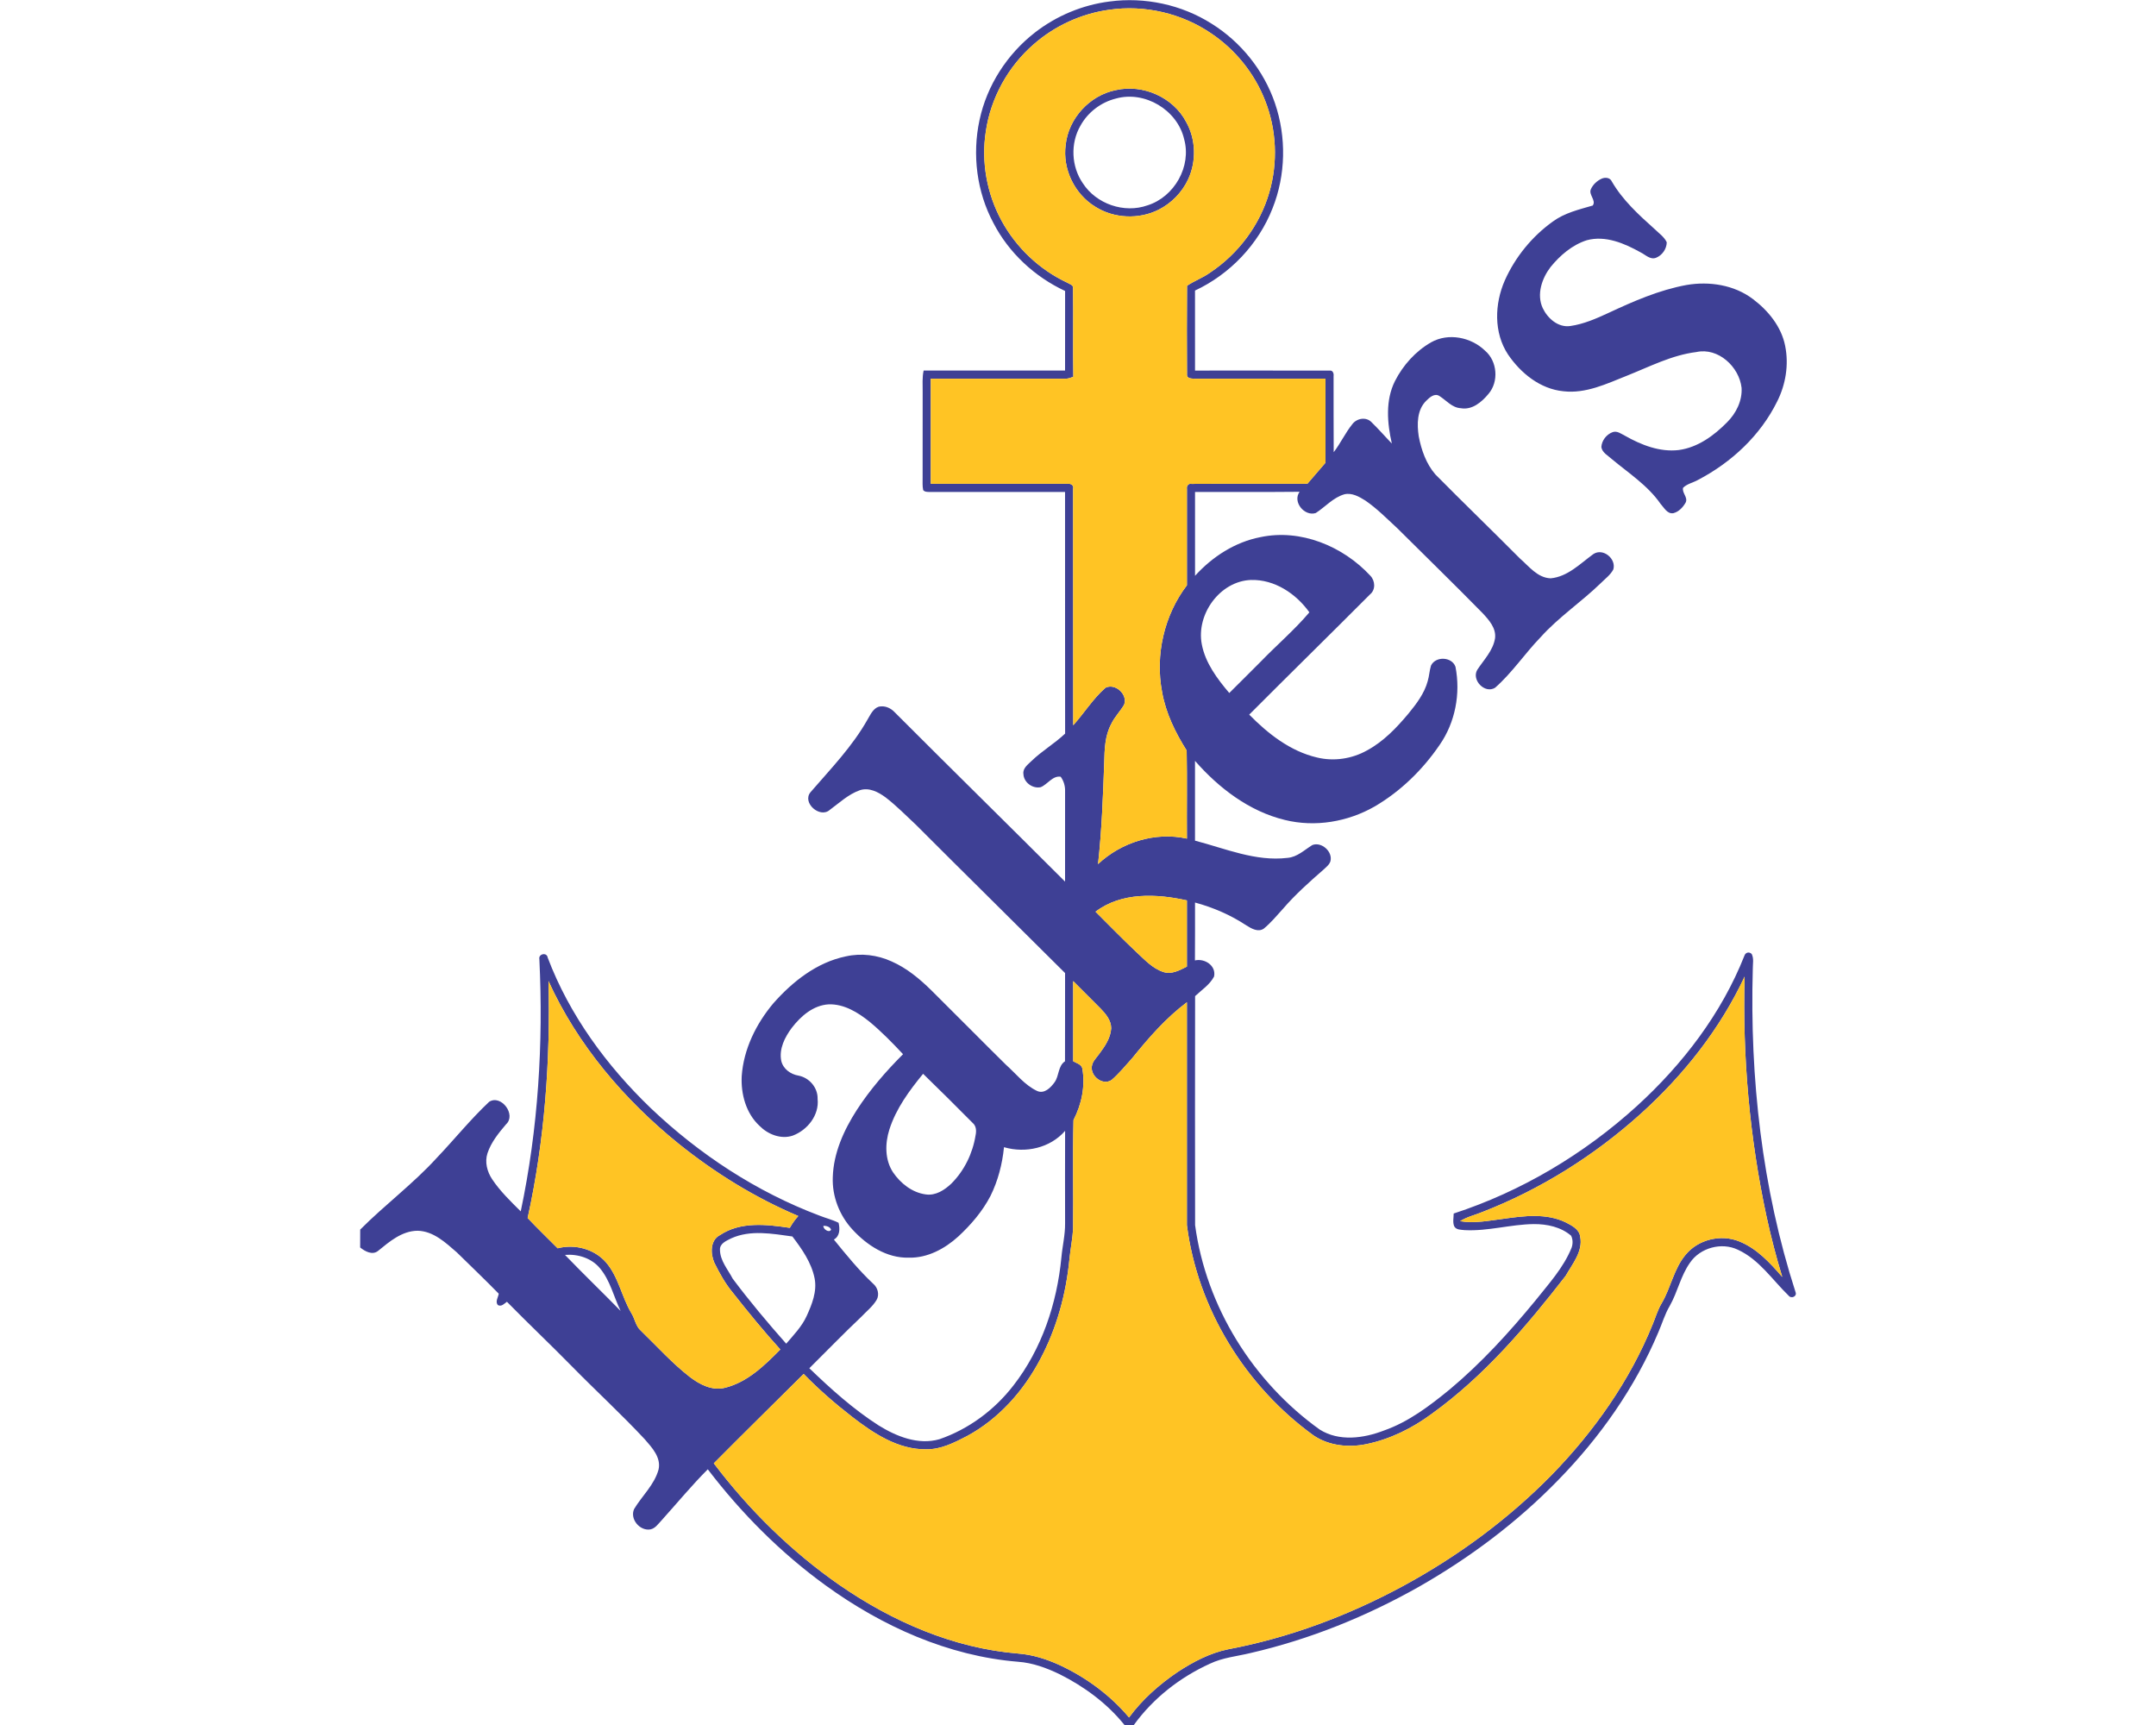 <?xml version="1.0" encoding="UTF-8"?>
<!DOCTYPE svg PUBLIC "-//W3C//DTD SVG 1.1//EN" "http://www.w3.org/Graphics/SVG/1.1/DTD/svg11.dtd">
<!-- Creator: CorelDRAW -->
<svg xmlns="http://www.w3.org/2000/svg" xml:space="preserve" width="2000px" height="1600px" version="1.1" style="shape-rendering:geometricPrecision; text-rendering:geometricPrecision; image-rendering:optimizeQuality; fill-rule:evenodd; clip-rule:evenodd"
viewBox="0 0 2000 1600"
 xmlns:xlink="http://www.w3.org/1999/xlink">
 <defs>
  <style type="text/css">
   <![CDATA[
    .fil1 {fill:#FFC424}
    .fil0 {fill:#3E4095;fill-rule:nonzero}
   ]]>
  </style>
 </defs>
 <g id="Capa_x0020_1">
  <g id="Lake_x0020_Superior_x0020_State_x0020_Lakers.cdr">
   <path class="fil0" d="M1035.06 83.59c25.13,-5.8 53.3,6.62 65.3,29.58 9.06,16.15 9.58,36.61 1.72,53.35 -5.62,11.95 -15.35,21.93 -27.14,27.91 -18.32,9.29 -41.46,8.32 -58.85,-2.66 -19.28,-11.72 -30.57,-35.04 -27.52,-57.43 2.61,-24.58 22.31,-45.93 46.49,-50.75zm450.73 82.12c3.29,-1.44 7.8,-1.05 9.41,2.64 10,17.27 24.86,30.8 39.56,43.99 3.95,3.92 8.97,7.22 11.4,12.39 -0.11,6.17 -4.26,12.15 -10,14.38 -5.41,2.03 -9.74,-2.83 -14.2,-5 -14.95,-8.35 -32.61,-15.99 -49.97,-11.29 -13.53,4.33 -24.79,14.01 -33.62,24.86 -8.05,10.51 -13.14,25.41 -7.27,38.1 4.54,9.56 14.36,18.28 25.64,16.6 12.34,-1.77 23.89,-6.83 35.11,-12.02 23.32,-10.91 47.2,-21.35 72.66,-26.03 21.07,-3.6 44.1,-0.13 61.44,12.96 14.29,10.73 26.54,25.67 30.05,43.58 3.5,17.42 0.52,35.77 -7.46,51.57 -15.48,31.43 -42.33,56.44 -73.16,72.57 -4.59,2.68 -10.27,3.62 -14.1,7.43 -1.11,4.82 4.6,8.72 2.49,13.53 -2.52,4.5 -6.37,8.71 -11.51,10.02 -5.67,0.94 -8.6,-5.14 -11.86,-8.65 -11.83,-17.08 -29.54,-28.45 -45.25,-41.55 -3.55,-3.3 -8.9,-5.89 -9.67,-11.12 0.32,-5.97 4.63,-11.61 10.2,-13.74 4.25,-1.75 8.12,1.47 11.76,3.26 15.05,8.53 32.23,15.32 49.85,13.23 17.61,-2.37 32.63,-13.35 44.81,-25.73 8.37,-8.33 14.19,-19.94 13.46,-31.97 -2.2,-19.48 -21.65,-37.66 -41.95,-33.19 -22.8,2.82 -43.39,13.6 -64.46,21.97 -18.75,7.46 -38.12,16.83 -58.88,14.4 -21.51,-2.08 -39.59,-16.76 -51.37,-34.1 -13.4,-20.27 -12.5,-47.01 -2.99,-68.67 9.7,-21.74 25.33,-40.93 44.71,-54.76 10.91,-7.94 24.15,-11.03 36.85,-14.73 3.53,-4.74 -4.1,-10.09 -1.68,-15.18 1.93,-4.33 5.7,-7.8 10,-9.75zm-456.63 -164.3c32.76,-4.42 67.06,2.9 94.96,20.67 27.13,16.95 48.25,43.34 58.59,73.64 10.74,31.42 10.07,66.71 -2.27,97.58 -13.09,33.35 -39.47,61.06 -71.9,76.21 0.03,24.73 0.02,49.47 0.02,74.2 41.61,0.05 83.21,-0.09 124.8,0.05 3.04,-0.55 4.1,2.74 3.73,5.11 0.11,23.51 -0.11,47.04 0.11,70.57 6.36,-8.26 10.72,-17.87 17.25,-25.97 4.06,-5.45 12.68,-7.1 17.69,-2.01 6.6,6.37 12.59,13.35 18.99,19.93 -4.31,-18.97 -6.11,-39.98 2.89,-57.93 7.5,-14.73 19.1,-27.66 33.48,-35.92 16.03,-9.08 37.13,-4.82 50.07,7.71 11.46,9.72 12.98,28.8 3.16,40.16 -6.23,7.52 -15.09,15.08 -25.61,13.22 -8.15,-0.43 -13.38,-7.22 -19.77,-11.26 -4.52,-3.04 -9.2,1.24 -12.28,4.32 -8.73,8.51 -8.67,21.85 -6.99,33.07 2.43,12.64 6.9,25.46 15.46,35.32 25.89,26.21 52.43,51.78 78.39,77.91 8.46,7.36 16.31,17.97 28.51,18.43 15.82,-1.44 27.43,-13.67 39.65,-22.5 8.9,-5.91 21.4,4.29 18.51,14.25 -2.66,5.11 -7.5,8.57 -11.49,12.57 -18,17.54 -39.18,31.56 -56.01,50.34 -14.63,15.09 -26.35,32.95 -42.22,46.85 -9.49,5.87 -22.04,-7.2 -16.51,-16.63 6.12,-9.33 14.72,-17.88 16.51,-29.33 1.14,-9.36 -5.67,-16.92 -11.56,-23.26 -26.08,-26.6 -52.82,-52.56 -79.22,-78.84 -9.58,-8.79 -18.74,-18.19 -29.52,-25.57 -5.71,-3.56 -12.36,-7.43 -19.37,-5.85 -10.48,2.98 -17.76,11.69 -26.65,17.4 -10.41,3.38 -21.82,-10.29 -15.01,-19.69 -32.33,0.34 -64.65,0.06 -96.99,0.15 0.01,25.92 -0.02,51.84 0.01,77.77 16.03,-17.66 37.03,-31.3 60.66,-35.86 37.31,-7.92 76.58,8.41 101.96,35.79 4.54,4.75 5.05,12.98 -0.32,17.34 -37.19,37.32 -74.85,74.17 -112.05,111.49 17.45,17.75 38.07,33.94 62.77,39.74 15.62,3.83 32.52,1.33 46.49,-6.53 15.3,-8.22 27.43,-20.99 38.46,-34.15 7.38,-9.04 14.75,-18.65 17.86,-30.11 1.42,-4.73 1.61,-9.73 3.06,-14.45 4.3,-8.92 19.42,-8.24 22.7,1.12 4.86,24.84 -0.16,51.6 -14.7,72.47 -15.67,22.98 -36.15,43.03 -60.23,57.09 -24.91,14.3 -55.2,19.44 -83.23,12.56 -33.1,-7.96 -61.35,-29.6 -83.46,-54.84 0.03,24.66 0.03,49.34 0,74.01 28.08,7.27 56.15,19.54 85.78,15.97 9.06,-0.71 15.71,-7.39 23.07,-11.9 8.47,-3.29 19.13,6.05 16.77,15.06 -1.03,3.28 -3.99,5.39 -6.36,7.69 -13.18,11.49 -26.28,23.16 -37.7,36.44 -5.67,6.31 -11.17,12.87 -17.71,18.3 -5.25,3.65 -11.51,0 -16.15,-2.91 -14.58,-9.68 -30.82,-16.68 -47.68,-21.26 -0.04,17.89 0.1,35.8 -0.08,53.69 9.05,-2.09 19.86,4.81 17.74,14.93 -3.9,7.54 -11.49,12.45 -17.59,18.18 -0.11,70.8 -0.11,141.62 0,212.42 10.19,75.61 53.78,145.4 115.64,189.64 17.98,11.29 40.71,8.14 59.59,0.85 22.89,-8.03 42.38,-22.91 60.96,-38.09 29.26,-24.47 55.09,-52.75 79.28,-82.18 12.39,-15.59 26.22,-30.57 33.79,-49.28 1.25,-3.6 1.26,-7.75 -0.49,-11.17 -9.47,-8.09 -22.36,-10.82 -34.54,-10.74 -21.48,0.24 -42.5,6.72 -64.03,5.62 -3.42,-0.43 -7.94,-0.04 -9.84,-3.57 -1.56,-3.76 -0.51,-7.94 -0.48,-11.84 62.89,-20.52 120.91,-55.15 169.83,-99.58 42.57,-38.78 78.62,-85.81 99.88,-139.62 0.99,-3.03 4.5,-3.95 6.77,-1.47 2.11,4.27 0.94,9.13 0.98,13.69 -2.84,101.12 8.49,203.34 39.64,299.84 1.69,4.04 -3.99,6.47 -6.36,3.35 -15.14,-14.67 -27.31,-33.5 -47.02,-42.59 -15.15,-7.33 -35.11,-1.9 -44.53,12.02 -8.65,12.16 -11.49,27.2 -18.79,40.07 -4.54,7.64 -6.99,16.23 -10.52,24.33 -21.65,51.38 -54.27,97.73 -93.21,137.47 -37.77,38.83 -81.53,71.62 -128.51,98.45 -48.96,27.71 -101.67,49.04 -156.53,61.67 -12.66,3.08 -25.91,4.23 -37.79,9.94 -27.73,12.59 -52.68,32.08 -70.55,56.83 -2.91,-0.01 -5.8,-0.01 -8.69,-0.01 -16.1,-20.04 -37.27,-35.61 -60.16,-47.08 -12.13,-5.84 -25.06,-10.61 -38.58,-11.56 -64.88,-5.29 -126.16,-32.95 -178.43,-70.79 -41.6,-30.14 -78.21,-66.93 -109.37,-107.72 -15.12,15.13 -28.72,31.67 -43.03,47.54 -2.98,3.07 -5.57,7.18 -10.04,8.16 -9.86,1.88 -19.5,-9.56 -15.26,-18.87 7.37,-12.25 18.77,-22.45 22.66,-36.58 2.55,-11.17 -6.03,-20.34 -12.75,-28.07 -21.65,-23.24 -45.09,-44.72 -67.33,-67.39 -19.94,-20.31 -40.62,-39.88 -60.57,-60.18 -2.5,1.72 -4.96,4.8 -8.31,3.1 -2.86,-3.03 0.23,-7.22 0.72,-10.6 -12.71,-13 -25.87,-25.54 -38.83,-38.27 -10.44,-9.06 -21.75,-19.79 -36.43,-20.11 -14.47,0.09 -26.05,10 -36.65,18.66 -5.29,4.31 -12.17,0.46 -16.65,-3.14 0.07,-5.53 0.05,-11.07 0.05,-16.6 22.82,-22.93 48.97,-42.34 70.82,-66.28 16.45,-17.27 31.45,-35.92 48.83,-52.27 11.12,-6.99 25.39,12.02 15.64,20.9 -6.88,8.11 -13.83,16.6 -17.22,26.81 -2.69,8.21 -0.34,17.12 4.31,24.12 7.41,11.12 17.09,20.46 26.53,29.82 16.2,-76.74 21.06,-155.64 17.28,-233.89 -1.01,-5.04 6.99,-6.65 7.7,-1.54 20.21,53.4 54.79,100.46 95.78,139.83 44.95,42.73 97.91,77.48 156.04,99.42 5.95,2.41 12.28,3.88 18.05,6.79 1.31,5.62 1.33,12.32 -4.37,15.55 11.49,14.15 23.02,28.35 36.34,40.85 4.32,3.57 6.2,10.14 3.28,15.16 -3.66,6.1 -9.4,10.57 -14.24,15.69 -16.42,15.5 -32.08,31.78 -48.14,47.65 19.98,19.27 40.81,37.98 64.24,53.02 16.58,10.26 36.75,18.44 56.4,12.83 27.15,-9.34 51.12,-27.13 68.64,-49.82 26.4,-33.89 40.41,-76.18 44.52,-118.63 0.96,-10.64 3.56,-21.15 3.44,-31.88 -0.04,-28.56 -0.11,-57.15 0.02,-85.71 -13.87,15.96 -36.74,21.01 -56.69,15.16 -1.56,15.64 -5.55,31.12 -12.55,45.25 -7.41,14.26 -18.04,26.63 -29.77,37.52 -12.54,11.4 -28.71,20.18 -46.07,19.7 -20.41,0.53 -38.74,-11.49 -52.09,-25.99 -12.1,-13.04 -19.05,-30.79 -18.35,-48.61 0.65,-22.5 10.26,-43.65 22.25,-62.32 12.22,-18.87 27.06,-35.93 42.93,-51.8 -9.83,-10.53 -19.93,-20.85 -31,-30.05 -10.78,-8.67 -23.63,-16.63 -37.94,-16.19 -14.35,0.82 -25.84,10.89 -34.21,21.74 -6.5,8.65 -12.05,19.56 -9.82,30.69 1.72,7.48 8.63,12.43 15.94,13.67 10.07,1.9 18.07,11.21 17.77,21.58 1.66,15.13 -9.45,29.01 -23.12,34.1 -10.94,3.65 -23.04,-1.21 -30.82,-9.13 -12.52,-11.62 -17.31,-29.47 -16.46,-46.1 1.74,-24.99 13.37,-48.48 29.3,-67.47 17.83,-20.2 40.37,-38.04 67.3,-43.57 14.19,-3.21 29.28,-1.33 42.45,4.68 14.05,6.19 26,16.12 36.86,26.81 23.16,22.91 46.02,46.17 69.23,69.05 9.38,8.33 17.3,18.83 28.88,24.29 6.72,3.02 12.66,-3.12 16.23,-8.12 4.32,-5.98 3.03,-15.02 9.64,-19.42 0.14,-27.27 -0.02,-54.56 0.07,-81.83 -46.13,-46.01 -92.57,-91.7 -138.62,-137.79 -9.15,-8.53 -17.91,-17.48 -27.82,-25.1 -6.76,-4.99 -15.46,-9.58 -24.01,-6.67 -10.6,3.76 -18.93,11.68 -27.85,18.24 -9.1,8.11 -25.98,-6.66 -17.82,-16.45 18.68,-21.65 38.9,-42.45 52.99,-67.59 2.66,-4.37 4.97,-9.9 10.2,-11.67 5.28,-1.3 10.87,0.96 14.54,4.8 52.59,52.67 105.71,104.82 158.37,157.41 -0.01,-28.05 0,-56.09 0.02,-84.14 0.11,-4.68 -1.31,-9.36 -4.08,-13.14 -7.48,-1.19 -12.14,7.11 -18.53,9.7 -7.6,1.61 -15.78,-4.47 -16.04,-12.29 -0.73,-5.37 4.27,-8.76 7.6,-12.09 9.65,-9.31 21.37,-16.1 31.09,-25.32 -0.13,-74.72 0,-149.42 -0.07,-224.14 -41.83,0.01 -83.66,-0.04 -125.49,0.03 -2.14,-0.09 -4.59,0.09 -6.11,-1.74 -0.82,-3.79 -0.46,-7.73 -0.52,-11.58 0.07,-26.61 0,-53.21 0.04,-79.82 0.03,-6.51 -0.5,-13.12 0.9,-19.52 43.73,0.08 87.47,0.01 131.19,0.03 0.02,-24.61 -0.05,-49.22 0.04,-73.81 -28.19,-13.14 -52.2,-35.38 -66.51,-63.07 -15.46,-28.91 -19.77,-63.36 -12.91,-95.33 6.81,-32.15 25.64,-61.35 51.58,-81.44 19.91,-15.43 43.98,-25.48 68.98,-28.65zm-70.18 39.61l0 0c-23.83,20.6 -39.99,49.86 -44.51,81.05 -4.34,28.08 0.96,57.45 14.49,82.41 13.58,25.09 35.32,45.72 61.19,57.77 1.89,1.3 5.58,1.9 5.25,4.9 0.39,27.45 -0.15,54.91 0.26,82.36 -2.34,0.83 -4.68,1.83 -7.21,1.74 -41.67,0.01 -83.36,-0.02 -125.03,0.01 0.02,32.51 -0.01,65.01 0,97.51 42.31,0.02 84.62,-0.02 126.92,0 2.91,-0.41 6.01,1.28 5.13,4.63 0.16,73.11 -0.06,146.21 0.1,219.32 10.23,-11.37 18.37,-24.7 29.95,-34.81 9.03,-4.54 20.94,6.31 17.25,15.76 -3.65,6.19 -8.9,11.37 -11.98,17.95 -5.87,10.89 -6.17,23.55 -6.46,35.6 -1.13,31.46 -2.27,62.95 -5.74,94.26 21.79,-20.35 53.07,-30.16 82.45,-23.63 -0.22,-27.24 0.3,-54.49 -0.23,-81.71 -10.53,-16.68 -19.4,-34.79 -22.82,-54.38 -6.53,-34.22 1.91,-71.14 23.05,-98.89 -0.02,-29.77 -0.06,-59.54 0,-89.31 -0.46,-2.66 1.27,-5.39 4.24,-4.72 35.81,-0.23 71.66,0.05 107.5,-0.12 5.57,-6.55 11.2,-13.02 16.81,-19.53 -0.04,-25.99 0,-51.97 -0.02,-77.94 -40.21,0.01 -80.43,-0.02 -120.64,0.01 -3.16,-0.1 -8.26,0.27 -7.82,-4.27 -0.13,-27.29 -0.21,-54.61 0.03,-81.9 6.78,-4.66 14.74,-7.39 21.42,-12.27 26.16,-17.38 46.1,-44.01 54.86,-74.21 8.14,-27.82 6.83,-58.33 -3.84,-85.3 -9.77,-25.16 -27.49,-47.13 -49.86,-62.22 -27.43,-18.76 -61.99,-26.83 -94.88,-22.01 -25.75,3.57 -50.32,14.81 -69.86,31.94zm155.84 556.5l0 0c3.27,17.39 14.32,32.04 25.51,45.27 9.82,-9.68 19.52,-19.49 29.29,-29.22 14.84,-15.36 31.23,-29.28 45.02,-45.61 -12.38,-17.34 -32.32,-30.66 -54.22,-30.02 -28.81,1.07 -50.89,31.85 -45.6,59.58zm-98.56 248.12l0 0c12.54,12.44 24.83,25.16 37.7,37.27 7.64,7 14.95,15.25 25.06,18.6 7.74,2.68 15.26,-1.58 22,-4.95 0,-20.46 -0.02,-40.94 0,-61.4 -28,-6.23 -60.73,-7.81 -84.76,10.48zm505.64 187.58l0 0c-42.98,38.65 -92.75,69.95 -146.67,90.91 -6.93,2.85 -14.4,4.52 -20.78,8.56 13.41,2.31 26.95,-0.55 40.27,-2.22 19.04,-2.71 39.57,-5.35 57.57,3.25 5.59,2.94 12.7,6.26 13.57,13.33 2.71,13.73 -7.2,25.18 -13.48,36.35 -36.47,46.95 -75.57,92.99 -124.14,127.92 -18.03,13.37 -38.67,23.61 -60.72,28.15 -16.5,3.41 -34.62,1.56 -48.85,-7.94 -63.25,-45.69 -107.74,-117.54 -117.65,-195.19 -0.02,-68.9 0,-137.81 0,-206.71 -19.5,14.61 -35.57,33.1 -50.82,51.97 -6.2,6.86 -12.07,14.11 -19.09,20.16 -8.16,5.43 -19.61,-3.51 -18.27,-12.68 0.59,-4.55 4.17,-7.8 6.71,-11.34 5.28,-7.06 10.72,-14.9 11.24,-23.98 -0.02,-7.39 -5.04,-13.37 -9.9,-18.37 -8.42,-8.49 -16.95,-16.9 -25.37,-25.39 0.02,24.81 -0.04,49.6 0.02,74.38 3.05,1.76 7.48,2.7 8.47,6.62 2.89,16.35 -0.62,33.28 -8.19,47.91 -0.78,33.67 0.02,67.41 -0.37,101.12 -0.57,9.4 -2.5,18.67 -3.41,28.05 -3.1,32.04 -11.75,63.71 -26.84,92.22 -15.46,29.61 -38.65,55.8 -68.28,71.78 -11.81,6.1 -24.24,12.48 -37.89,12.2 -25.91,0.3 -48.62,-14.72 -68.34,-29.95 -15.92,-12.3 -31.12,-25.55 -45.18,-39.95 -27.78,27.65 -55.76,55.09 -83.35,82.91 32.75,43.27 71.95,81.83 116.54,112.85 49.05,33.88 105.81,58.67 165.68,63.58 13.39,0.99 26.35,5.14 38.52,10.68 24.55,11.4 46.97,27.85 64.45,48.62 12.32,-16.74 28.08,-30.7 45.27,-42.29 14.29,-9.35 29.78,-17.49 46.63,-20.94 56.86,-10.73 111.67,-31.3 162.5,-58.8 50.66,-27.47 97.6,-62.06 137.95,-103.23 39.08,-40.22 72.11,-86.91 93.25,-139.02 2.8,-6.61 4.72,-13.6 8.42,-19.79 8.62,-14.48 11.28,-32.11 22.36,-45.19 11.63,-14.15 32.66,-19.19 49.58,-12.34 16.43,6.54 28.69,19.96 40.02,33.03 -5.71,-18.62 -10.55,-37.49 -14.7,-56.51 -15.62,-72.84 -22.29,-147.67 -20.23,-222.12 -22.77,48.67 -56.71,91.53 -96.5,127.4zm-1013.1 -123.25l0 0c1.83,73.63 -3.46,147.73 -19.34,219.78 9.02,9.61 18.56,18.72 27.83,28.08 15.78,-4.15 33.89,0.54 44.76,12.95 11.75,13.56 14.57,32.02 23.6,47.15 3.33,5.21 3.95,12 8.76,16.25 15.05,14.58 29.11,30.31 45.74,43.18 9.13,6.95 20.73,12.91 32.5,9.82 20.79,-5.21 36.6,-20.71 51.21,-35.49 -15.48,-17.06 -30.04,-34.92 -44.31,-53 -6.9,-8.32 -12.14,-17.86 -16.91,-27.51 -3.64,-8.29 -3.99,-20.9 5.28,-25.6 19.08,-12.77 43.26,-9.88 64.75,-6.72 2.2,-3.95 4.83,-7.62 7.86,-10.97 -39.97,-16.92 -77.26,-39.92 -111.05,-67.08 -50.41,-40.75 -93.73,-91.57 -120.68,-150.84zm347.51 86.01l0 0c-12.8,15.59 -25.1,32.27 -31.29,51.71 -4.1,12.9 -4.26,27.91 3.33,39.59 7.02,10.3 17.84,18.95 30.52,20.59 9.09,1.31 17.34,-4.06 23.65,-10.06 12,-11.97 19.79,-28 22.45,-44.7 0.87,-3.97 0.74,-8.65 -2.59,-11.47 -15.23,-15.34 -30.55,-30.61 -46.07,-45.66zm-92.48 141.02l0 0c-0.48,2.87 5.28,7 7.11,3.6 -0.84,-2.77 -4.56,-3.74 -7.11,-3.6zm-85.52 11.61l0 0c-4.41,2.27 -10.82,4.72 -10.43,10.77 0.15,10.05 7.36,18.1 11.81,26.65 15.62,20.83 32.38,40.81 49.63,60.3 6.9,-8.08 14.51,-15.89 18.96,-25.66 4.94,-10.85 9.73,-22.69 7.41,-34.86 -2.91,-14.7 -11.74,-27.25 -20.64,-38.94 -18.69,-2.55 -38.87,-6.36 -56.74,1.74zm-154.21 15.36l0 0c16.94,17.59 34.56,34.52 51.64,51.99 -6.44,-13.18 -9.63,-28.18 -19.21,-39.62 -7.76,-9.39 -20.53,-13.36 -32.43,-12.37zm511.17 -1072.58l0 0c-13.84,3.39 -26.13,12.7 -33,25.22 -9.46,16.29 -8.51,37.85 2.2,53.35 12.47,19.24 38.32,28.21 59.99,20.52 24.88,-7.79 41.08,-36.19 33.97,-61.51 -6.26,-26.96 -36.44,-45.04 -63.16,-37.58z"/>
   <path class="fil1" d="M740.53 1127.89c-39.97,-16.92 -77.26,-39.92 -111.05,-67.08 -50.41,-40.75 -93.73,-91.57 -120.68,-150.84 1.83,73.63 -3.46,147.73 -19.34,219.78 9.02,9.61 18.56,18.72 27.83,28.08 15.78,-4.15 33.89,0.54 44.76,12.95 11.75,13.56 14.57,32.02 23.6,47.15 3.33,5.21 3.95,12 8.76,16.25 15.05,14.58 29.11,30.31 45.74,43.18 9.13,6.95 20.73,12.91 32.5,9.82 20.79,-5.21 36.6,-20.71 51.21,-35.49 -15.48,-17.06 -30.04,-34.92 -44.31,-53 -6.9,-8.32 -12.14,-17.86 -16.91,-27.51 -3.64,-8.29 -3.99,-20.9 5.28,-25.6 19.08,-12.77 43.26,-9.88 64.75,-6.72 2.06,-3.7 4.5,-7.16 7.29,-10.33 0.19,-0.22 0.38,-0.43 0.57,-0.64zm360.49 -231.33c0,-20.46 -0.02,-40.94 0,-61.4 -28,-6.23 -60.73,-7.81 -84.76,10.48 12.54,12.44 24.83,25.16 37.7,37.27 7.64,7 14.95,15.25 25.06,18.6 7.74,2.68 15.26,-1.58 22,-4.95zm76.4 -717.95c8.14,-27.82 6.83,-58.33 -3.84,-85.3 -9.77,-25.16 -27.49,-47.13 -49.86,-62.22 -27.43,-18.76 -61.99,-26.83 -94.88,-22.01 -25.75,3.57 -50.32,14.81 -69.86,31.94 -23.83,20.6 -39.99,49.86 -44.51,81.05 -4.34,28.08 0.96,57.45 14.49,82.41 13.58,25.09 35.32,45.72 61.19,57.77 1.89,1.3 5.58,1.9 5.25,4.9 0.39,27.45 -0.15,54.91 0.26,82.36 -2.34,0.83 -4.68,1.83 -7.21,1.74 -41.67,0.01 -83.36,-0.02 -125.03,0.01 0.02,32.51 -0.01,65.01 0,97.51 42.31,0.02 84.62,-0.02 126.92,0 2.91,-0.41 6.01,1.28 5.13,4.63 0.16,73.11 -0.06,146.21 0.1,219.32 10.23,-11.37 18.37,-24.7 29.95,-34.81 9.03,-4.54 20.94,6.31 17.25,15.76 -3.65,6.19 -8.9,11.37 -11.98,17.95 -5.87,10.89 -6.17,23.55 -6.46,35.6 -1.13,31.46 -2.27,62.95 -5.74,94.26 21.79,-20.35 53.07,-30.16 82.45,-23.63 -0.22,-27.24 0.3,-54.49 -0.23,-81.71 -10.53,-16.68 -19.4,-34.79 -22.82,-54.38 -6.53,-34.22 1.91,-71.14 23.05,-98.89 -0.02,-29.77 -0.06,-59.54 0,-89.31 -0.46,-2.66 1.27,-5.39 4.24,-4.72 35.81,-0.23 71.66,0.05 107.5,-0.12 5.57,-6.55 11.2,-13.02 16.81,-19.53 -0.04,-25.99 0,-51.97 -0.02,-77.94 -40.21,0.01 -80.43,-0.02 -120.64,0.01 -3.16,-0.1 -8.26,0.27 -7.82,-4.27 -0.13,-27.29 -0.21,-54.61 0.03,-81.9 6.78,-4.66 14.74,-7.39 21.42,-12.27 26.16,-17.38 46.1,-44.01 54.86,-74.21zm-142.36 -95.02c25.13,-5.8 53.3,6.62 65.3,29.58 9.06,16.15 9.58,36.61 1.72,53.35 -5.62,11.95 -15.35,21.93 -27.14,27.91 -18.32,9.29 -41.46,8.32 -58.85,-2.66 -19.28,-11.72 -30.57,-35.04 -27.52,-57.43 2.61,-24.58 22.31,-45.93 46.49,-50.75zm603.57 1044.35c-15.62,-72.84 -22.29,-147.67 -20.23,-222.12 -22.77,48.67 -56.71,91.53 -96.5,127.4 -42.98,38.65 -92.75,69.95 -146.67,90.91 -6.93,2.85 -14.4,4.52 -20.78,8.56 13.41,2.31 26.95,-0.55 40.27,-2.22 19.04,-2.71 39.57,-5.35 57.57,3.25 5.59,2.94 12.7,6.26 13.57,13.33 2.71,13.73 -7.2,25.18 -13.48,36.35 -36.47,46.95 -75.57,92.99 -124.14,127.92 -18.03,13.37 -38.67,23.61 -60.72,28.15 -16.5,3.41 -34.62,1.56 -48.85,-7.94 -63.25,-45.69 -107.74,-117.54 -117.65,-195.19 -0.02,-68.9 0,-137.81 0,-206.71 -19.5,14.61 -35.57,33.1 -50.82,51.97 -6.2,6.86 -12.07,14.11 -19.09,20.16 -8.16,5.43 -19.61,-3.51 -18.27,-12.68 0.59,-4.55 4.17,-7.8 6.71,-11.34 5.28,-7.06 10.72,-14.9 11.24,-23.98 -0.02,-7.39 -5.04,-13.37 -9.9,-18.37 -8.42,-8.49 -16.95,-16.9 -25.37,-25.39 0.02,24.81 -0.04,49.6 0.02,74.38 3.05,1.76 7.48,2.7 8.47,6.62 2.89,16.35 -0.62,33.28 -8.19,47.91 -0.78,33.67 0.02,67.41 -0.37,101.12 -0.57,9.4 -2.5,18.67 -3.41,28.05 -3.1,32.04 -11.75,63.71 -26.84,92.22 -15.46,29.61 -38.65,55.8 -68.28,71.78 -11.81,6.1 -24.24,12.48 -37.89,12.2 -25.91,0.3 -48.62,-14.72 -68.34,-29.95 -15.92,-12.3 -31.12,-25.55 -45.18,-39.95 -27.78,27.65 -55.76,55.09 -83.35,82.91 32.75,43.27 71.95,81.83 116.54,112.85 49.05,33.88 105.81,58.67 165.68,63.58 13.39,0.99 26.35,5.14 38.52,10.68 24.55,11.4 46.97,27.85 64.45,48.62 12.32,-16.74 28.08,-30.7 45.27,-42.29 14.29,-9.35 29.78,-17.49 46.63,-20.94 56.86,-10.73 111.67,-31.3 162.5,-58.8 50.66,-27.47 97.6,-62.06 137.95,-103.23 39.08,-40.22 72.11,-86.91 93.25,-139.02 2.8,-6.61 4.72,-13.6 8.42,-19.79 8.62,-14.48 11.28,-32.11 22.36,-45.19 11.63,-14.15 32.66,-19.19 49.58,-12.34 16.43,6.54 28.69,19.96 40.02,33.03 -5.71,-18.62 -10.55,-37.49 -14.7,-56.51z"/>
  </g>
 </g>
</svg>
